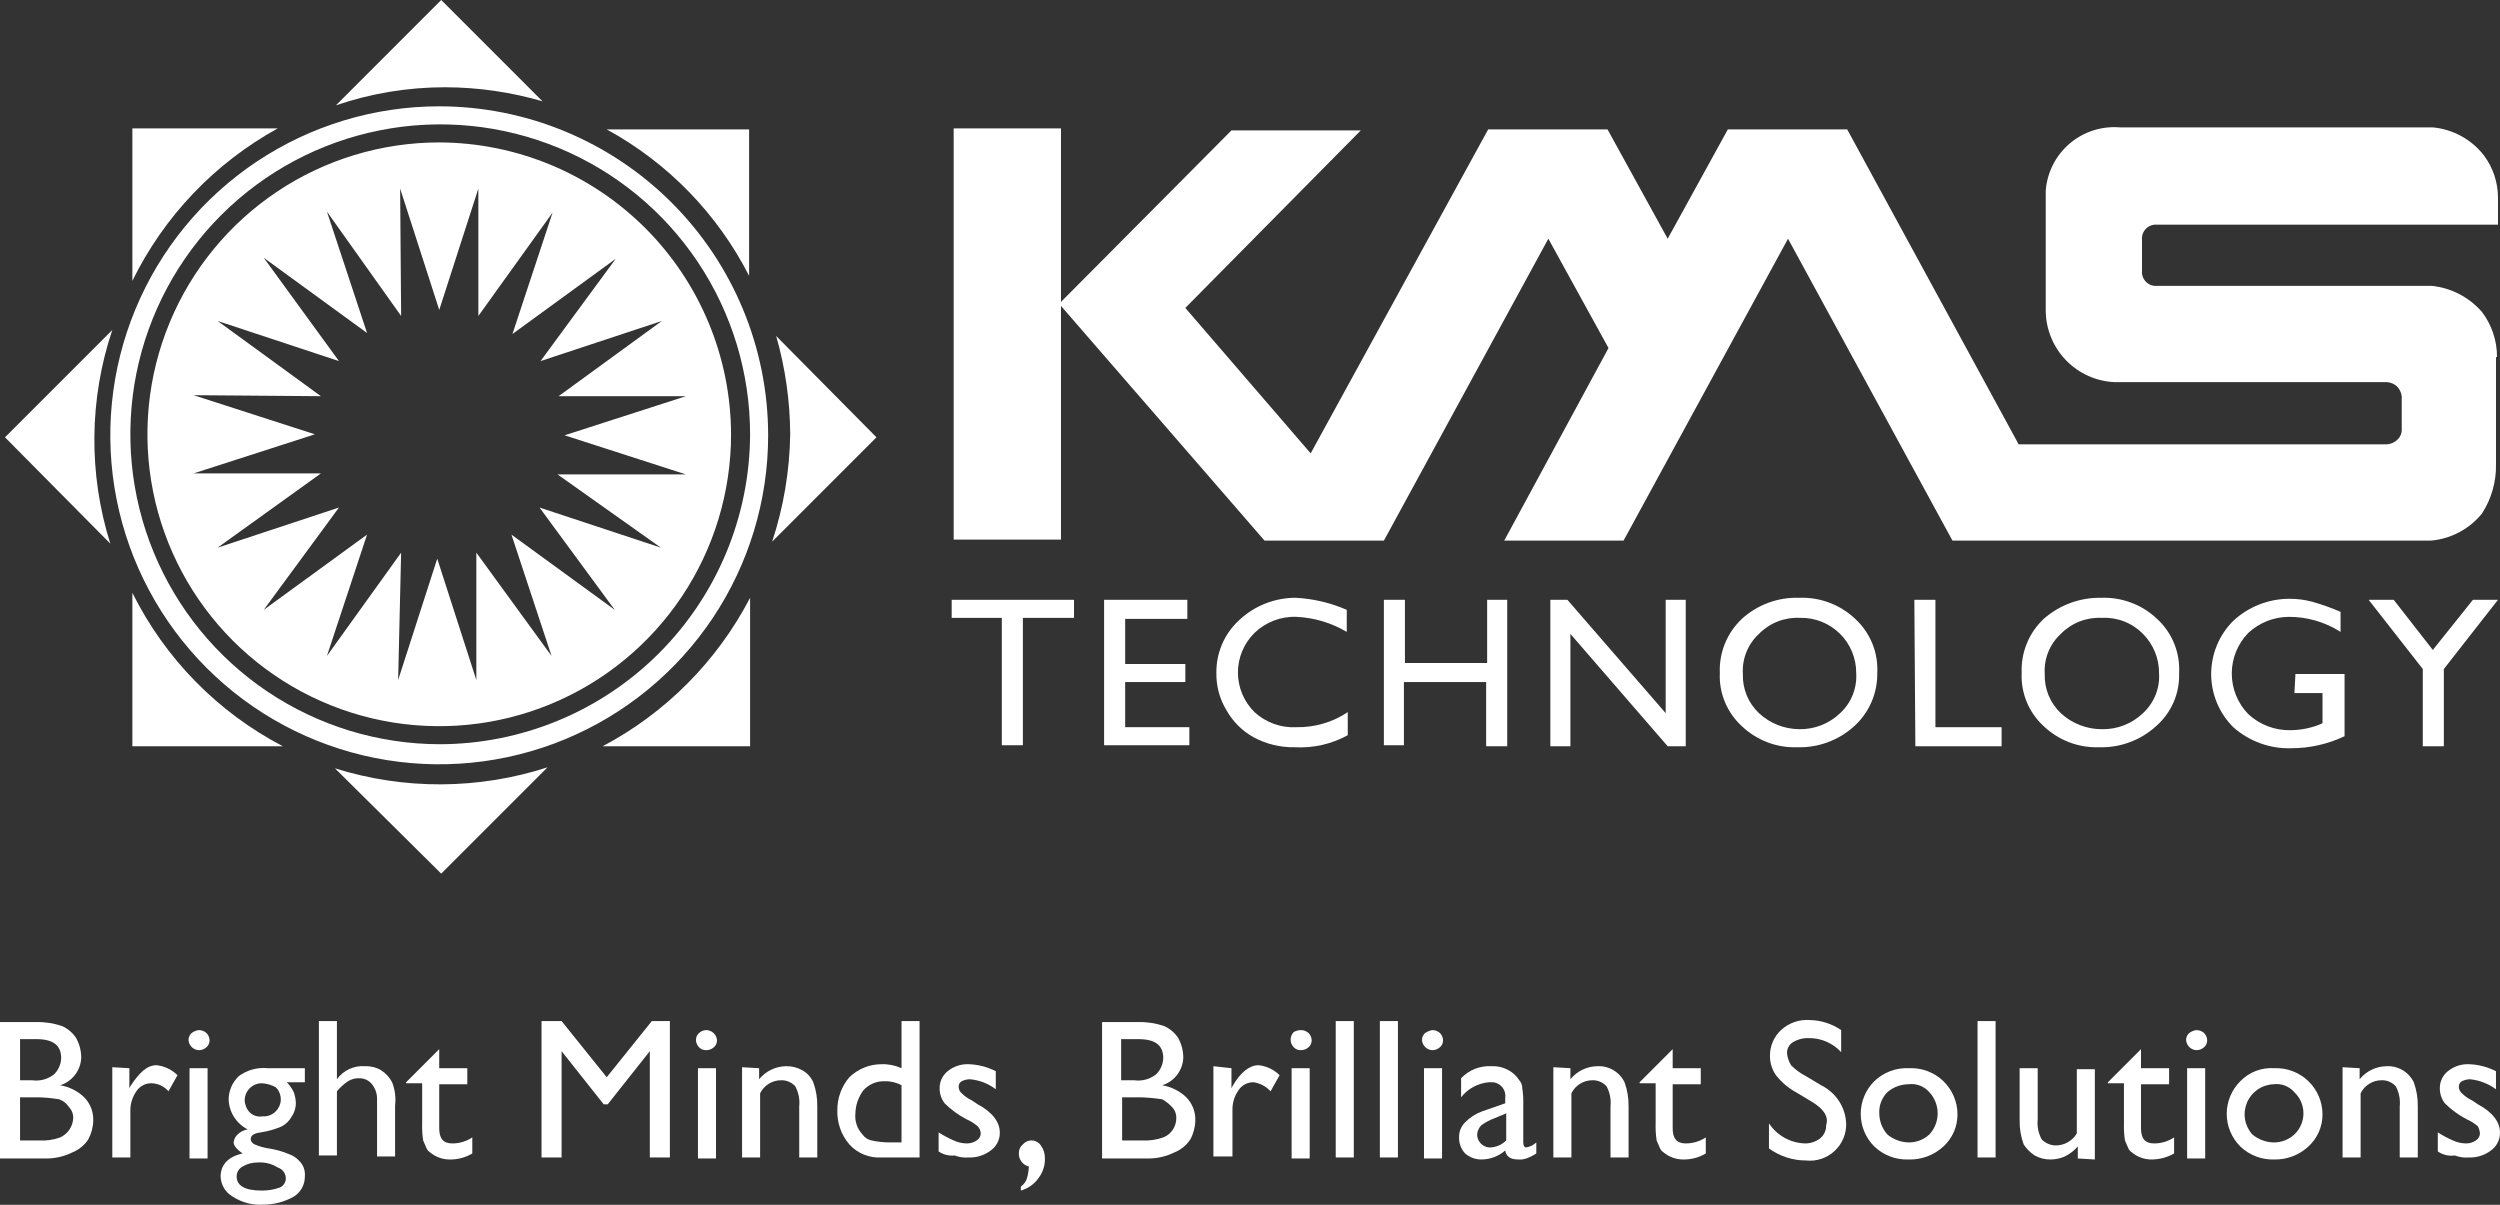 <svg xmlns="http://www.w3.org/2000/svg" width="166" height="80" viewBox="0 0 166 80" fill="none">
    <rect x="0" y="0" width="166" height="80" fill="#333333" stroke="none"/>
    <g clip-path="url(#clip0_1887_502)">
        <path d="M29.165 7.06C24.845 7.06 20.622 8.341 17.031 10.741C13.439 13.141 10.64 16.553 8.987 20.545C7.334 24.536 6.901 28.929 7.744 33.166C8.587 37.404 10.667 41.296 13.721 44.351C16.776 47.406 20.667 49.487 24.904 50.33C29.14 51.172 33.532 50.74 37.523 49.086C41.513 47.433 44.924 44.633 47.324 41.041C49.724 37.448 51.005 33.225 51.005 28.904C51.001 23.112 48.699 17.558 44.604 13.462C40.509 9.366 34.956 7.063 29.165 7.06ZM29.165 49.417C25.098 49.404 21.127 48.186 17.752 45.917C14.377 43.647 11.75 40.429 10.203 36.667C8.656 32.906 8.258 28.77 9.059 24.782C9.861 20.795 11.826 17.134 14.706 14.263C17.586 11.391 21.252 9.438 25.242 8.649C29.231 7.86 33.364 8.272 37.12 9.831C40.876 11.391 44.086 14.029 46.343 17.411C48.601 20.794 49.806 24.77 49.806 28.838C49.789 34.302 47.606 39.536 43.737 43.394C39.868 47.251 34.628 49.417 29.165 49.417Z" fill="white"/>
        <path d="M165.801 23.71C165.807 22.628 165.456 21.575 164.802 20.713C163.952 19.734 162.762 19.115 161.473 18.981H143.228C143.094 18.993 142.958 18.976 142.832 18.93C142.705 18.884 142.59 18.811 142.494 18.716C142.399 18.62 142.326 18.505 142.28 18.378C142.234 18.252 142.217 18.116 142.229 17.982V15.917C142.217 15.783 142.234 15.648 142.28 15.521C142.326 15.394 142.399 15.279 142.494 15.184C142.59 15.088 142.705 15.015 142.832 14.969C142.958 14.924 143.094 14.906 143.228 14.918H165.867V13.12C165.864 12.112 165.538 11.131 164.935 10.323C164.527 9.796 164.015 9.358 163.431 9.038C162.847 8.717 162.203 8.52 161.539 8.458H140.764C140.165 8.408 139.562 8.477 138.989 8.661C138.416 8.845 137.886 9.141 137.428 9.531C136.97 9.921 136.593 10.397 136.32 10.934C136.047 11.47 135.883 12.054 135.837 12.654V20.646C135.85 21.873 136.334 23.049 137.189 23.929C138.044 24.809 139.205 25.327 140.431 25.375H158.476C158.754 25.386 159.017 25.506 159.209 25.708C159.351 25.879 159.444 26.086 159.475 26.307V28.505C159.482 28.628 159.461 28.752 159.415 28.867C159.369 28.982 159.299 29.086 159.209 29.171C159.017 29.373 158.754 29.492 158.476 29.504H134.039L122.653 8.591H114.729L110.734 15.851L106.739 8.591H98.815L87.029 30.103L78.706 20.446L90.358 8.658H81.769L70.449 20.047V8.525H63.324V35.831H70.449V20.313L83.966 35.897H91.89L102.81 15.851L106.805 23.11L99.88 35.897H107.804L118.724 15.851L129.644 35.897H161.406C162.064 35.841 162.703 35.653 163.287 35.344C163.87 35.035 164.385 34.611 164.802 34.099C165.431 33.129 165.756 31.992 165.734 30.836V23.71H165.801Z" fill="white"/>
        <path d="M63.191 39.827H71.315V41.026H67.919V49.484H66.521V41.026H63.191V39.827Z" fill="white"/>
        <path d="M73.312 39.827H78.839V41.093H74.711V44.09H78.706V45.288H74.711V48.285H78.972V49.484H73.312V39.827Z" fill="white"/>
        <path d="M89.491 47.286V48.818C88.413 49.41 87.19 49.687 85.962 49.617C85.01 49.634 84.07 49.404 83.232 48.951C82.478 48.53 81.855 47.907 81.434 47.153C80.983 46.411 80.752 45.556 80.768 44.688C80.758 44.025 80.889 43.367 81.153 42.758C81.417 42.149 81.808 41.604 82.3 41.159C83.313 40.216 84.645 39.692 86.029 39.693C87.2 39.753 88.35 40.024 89.425 40.493V41.958C88.413 41.358 87.27 41.015 86.095 40.959C85.581 40.938 85.069 41.022 84.588 41.205C84.107 41.388 83.668 41.667 83.299 42.024C82.95 42.368 82.674 42.778 82.485 43.229C82.296 43.681 82.199 44.166 82.199 44.655C82.199 45.145 82.296 45.629 82.485 46.081C82.674 46.532 82.95 46.942 83.299 47.286C83.674 47.631 84.115 47.897 84.596 48.069C85.076 48.24 85.586 48.314 86.095 48.285C87.303 48.306 88.488 47.957 89.491 47.286Z" fill="white"/>
        <path d="M98.68 39.827H100.079V49.551H98.68V45.288H93.22V49.484H91.889V39.827H93.287V44.023H98.747V39.827H98.68Z" fill="white"/>
        <path d="M110.601 39.827H111.933V49.551H110.734L104.275 42.092V49.551H102.943V39.827H104.075L110.601 47.353V39.827Z" fill="white"/>
        <path d="M119.456 39.694C120.14 39.666 120.822 39.775 121.463 40.015C122.103 40.255 122.689 40.622 123.185 41.092C123.68 41.546 124.068 42.104 124.321 42.726C124.575 43.348 124.687 44.018 124.65 44.689C124.661 45.352 124.53 46.01 124.265 46.619C124.001 47.228 123.61 47.773 123.119 48.219C122.084 49.161 120.722 49.663 119.323 49.617C118.651 49.639 117.98 49.527 117.351 49.286C116.723 49.046 116.148 48.683 115.661 48.219C115.173 47.774 114.788 47.227 114.535 46.617C114.282 46.007 114.166 45.349 114.196 44.689C114.167 44.019 114.284 43.351 114.536 42.731C114.789 42.11 115.173 41.551 115.661 41.092C116.696 40.15 118.058 39.648 119.456 39.694ZM119.523 41.026C119.018 41 118.514 41.081 118.043 41.265C117.573 41.449 117.146 41.73 116.793 42.091C116.428 42.428 116.143 42.842 115.959 43.303C115.774 43.764 115.695 44.26 115.728 44.755C115.711 45.239 115.798 45.721 115.981 46.169C116.165 46.616 116.442 47.02 116.793 47.353C117.518 48.026 118.467 48.405 119.456 48.418C119.959 48.429 120.459 48.341 120.928 48.158C121.396 47.975 121.824 47.701 122.186 47.353C122.551 47.016 122.836 46.602 123.021 46.142C123.205 45.681 123.284 45.184 123.252 44.689C123.255 44.201 123.16 43.718 122.972 43.268C122.785 42.818 122.51 42.41 122.162 42.069C121.814 41.727 121.401 41.459 120.948 41.28C120.495 41.1 120.01 41.014 119.523 41.026Z" fill="white"/>
        <path d="M127.113 39.827H128.512V48.285H132.906V49.551H127.18L127.113 39.827Z" fill="white"/>
        <path d="M139.499 39.694C140.183 39.666 140.865 39.775 141.505 40.015C142.146 40.255 142.732 40.622 143.228 41.092C143.723 41.546 144.111 42.104 144.364 42.726C144.618 43.348 144.73 44.018 144.693 44.689C144.717 45.354 144.592 46.017 144.327 46.627C144.062 47.238 143.664 47.782 143.162 48.219C142.127 49.161 140.765 49.663 139.366 49.617C138.693 49.639 138.023 49.527 137.394 49.286C136.766 49.046 136.191 48.683 135.704 48.219C135.215 47.774 134.831 47.227 134.578 46.617C134.325 46.007 134.209 45.349 134.239 44.689C134.21 44.019 134.326 43.351 134.579 42.731C134.832 42.11 135.216 41.551 135.704 41.092C136.751 40.17 138.104 39.671 139.499 39.694ZM139.566 41.026C139.061 41 138.557 41.081 138.086 41.265C137.616 41.449 137.189 41.73 136.836 42.091C136.471 42.428 136.186 42.842 136.002 43.303C135.817 43.764 135.738 44.26 135.771 44.755C135.754 45.239 135.84 45.721 136.024 46.169C136.208 46.616 136.485 47.02 136.836 47.353C137.578 48.041 138.554 48.422 139.566 48.418C140.069 48.429 140.569 48.341 141.037 48.158C141.506 47.975 141.933 47.701 142.296 47.353C142.661 47.016 142.946 46.602 143.13 46.142C143.315 45.681 143.394 45.184 143.361 44.689C143.364 43.716 142.981 42.782 142.296 42.091C141.943 41.73 141.516 41.449 141.046 41.265C140.575 41.081 140.071 41 139.566 41.026Z" fill="white"/>
        <path d="M152.417 44.755H155.679V48.884C154.576 49.408 153.371 49.681 152.15 49.683C150.731 49.729 149.349 49.229 148.288 48.285C147.824 47.822 147.455 47.272 147.203 46.666C146.952 46.06 146.822 45.411 146.822 44.755C146.822 44.099 146.952 43.45 147.203 42.844C147.455 42.238 147.824 41.688 148.288 41.225C149.301 40.282 150.634 39.759 152.017 39.76C152.534 39.756 153.05 39.824 153.549 39.96C154.184 40.141 154.807 40.364 155.413 40.626V41.958C154.379 41.298 153.177 40.951 151.951 40.959C150.961 40.972 150.012 41.352 149.287 42.024C148.583 42.746 148.19 43.714 148.19 44.722C148.19 45.73 148.583 46.697 149.287 47.419C150.046 48.123 151.049 48.505 152.084 48.484C152.769 48.481 153.447 48.345 154.081 48.085L154.215 48.018V46.02H152.35L152.417 44.755Z" fill="white"/>
        <path d="M164.202 39.827H165.867L162.271 44.423V49.551H160.873V44.423L157.277 39.827H158.942L161.539 43.157L164.202 39.827Z" fill="white"/>
        <path d="M3.063 76.923H0V67.866H2.397C2.985 67.851 3.572 67.942 4.128 68.132C4.508 68.305 4.831 68.582 5.061 68.931C5.263 69.3 5.377 69.71 5.394 70.13C5.399 70.56 5.266 70.98 5.014 71.327C4.762 71.675 4.405 71.933 3.995 72.062C4.596 72.162 5.153 72.44 5.593 72.861C5.791 73.063 5.945 73.303 6.048 73.566C6.151 73.829 6.2 74.11 6.193 74.393C6.185 74.835 6.07 75.269 5.86 75.658C5.601 76.049 5.229 76.351 4.794 76.524C4.256 76.789 3.663 76.926 3.063 76.923ZM2.397 68.998H1.332V71.729H2.131C2.389 71.766 2.653 71.75 2.905 71.681C3.157 71.612 3.392 71.493 3.596 71.329C3.882 71.046 4.048 70.665 4.062 70.263C4.062 69.398 3.529 68.998 2.397 68.998ZM2.53 72.861H1.332V75.725H2.597C3.072 75.757 3.548 75.689 3.995 75.525C4.241 75.413 4.452 75.236 4.605 75.013C4.757 74.79 4.846 74.529 4.861 74.259C4.868 74.126 4.848 73.992 4.802 73.866C4.756 73.74 4.686 73.625 4.594 73.527C4.437 73.281 4.203 73.094 3.929 72.994C3.466 72.917 2.999 72.872 2.53 72.861Z" fill="white"/>
        <path d="M8.589 70.929V72.261L8.656 72.128C9.255 71.196 9.788 70.73 10.387 70.73C10.916 70.783 11.41 71.019 11.785 71.395L11.186 72.461C11.046 72.297 10.872 72.165 10.677 72.073C10.482 71.981 10.27 71.932 10.054 71.928C9.856 71.925 9.661 71.973 9.486 72.066C9.311 72.159 9.163 72.295 9.055 72.461C8.794 72.832 8.655 73.273 8.656 73.727V76.857H7.457V70.863L8.589 70.929Z" fill="white"/>
        <path d="M13.184 68.399C13.38 68.394 13.571 68.465 13.716 68.599C13.837 68.725 13.908 68.89 13.916 69.065C13.918 69.152 13.902 69.239 13.867 69.32C13.833 69.4 13.781 69.472 13.716 69.531C13.571 69.664 13.38 69.736 13.184 69.731C13.011 69.718 12.849 69.644 12.727 69.522C12.604 69.4 12.53 69.237 12.518 69.065C12.515 68.977 12.532 68.89 12.567 68.81C12.601 68.729 12.653 68.657 12.718 68.599C12.853 68.493 13.014 68.424 13.184 68.399ZM12.584 70.93H13.783V76.924H12.584V70.93Z" fill="white"/>
        <path d="M15.181 72.993C15.185 72.707 15.247 72.424 15.361 72.161C15.475 71.898 15.64 71.66 15.847 71.461C16.401 71.048 17.09 70.858 17.778 70.929H20.242V71.861H19.043C19.235 72.055 19.393 72.28 19.509 72.527C19.585 72.741 19.63 72.966 19.642 73.193C19.657 73.524 19.564 73.852 19.376 74.125C19.226 74.409 18.994 74.641 18.71 74.791C18.264 74.986 17.794 75.12 17.312 75.191C16.846 75.258 16.646 75.391 16.646 75.657C16.659 75.731 16.689 75.8 16.736 75.858C16.783 75.916 16.843 75.962 16.912 75.99C17.21 76.118 17.524 76.208 17.845 76.257C18.326 76.328 18.796 76.462 19.243 76.656C19.471 76.741 19.676 76.878 19.842 77.056C19.987 77.19 20.098 77.356 20.168 77.541C20.237 77.726 20.262 77.925 20.242 78.121C20.245 78.388 20.18 78.651 20.051 78.884C19.923 79.118 19.736 79.314 19.509 79.453C18.9 79.8 18.212 79.984 17.512 79.986C16.784 80.04 16.059 79.853 15.447 79.453C15.212 79.318 15.015 79.124 14.875 78.891C14.736 78.658 14.657 78.393 14.648 78.121C14.648 77.322 15.181 76.789 16.113 76.59C15.714 76.323 15.514 76.057 15.514 75.857C15.533 75.652 15.628 75.462 15.78 75.324C15.964 75.149 16.196 75.033 16.446 74.991C16.075 74.803 15.761 74.518 15.539 74.166C15.316 73.815 15.193 73.409 15.181 72.993ZM17.112 77.189C16.761 77.183 16.415 77.275 16.113 77.455C15.991 77.518 15.889 77.613 15.818 77.731C15.747 77.849 15.711 77.984 15.714 78.121C15.714 78.721 16.247 79.054 17.378 79.054C17.787 79.058 18.192 78.99 18.577 78.854C18.705 78.799 18.812 78.705 18.884 78.585C18.956 78.466 18.988 78.327 18.977 78.188C18.964 78.037 18.906 77.893 18.811 77.774C18.717 77.655 18.589 77.568 18.444 77.522C18.047 77.272 17.58 77.156 17.112 77.189ZM17.378 71.928C17.079 71.929 16.792 72.049 16.58 72.261C16.368 72.473 16.248 72.76 16.247 73.06C16.257 73.358 16.375 73.642 16.579 73.859C16.692 73.969 16.829 74.051 16.98 74.097C17.131 74.144 17.29 74.153 17.445 74.125C17.605 74.136 17.765 74.112 17.915 74.054C18.064 73.997 18.199 73.907 18.311 73.792C18.513 73.593 18.633 73.324 18.645 73.04C18.657 72.755 18.562 72.477 18.377 72.261L18.311 72.194C18.024 72.036 17.705 71.945 17.378 71.928Z" fill="white"/>
        <path d="M21.174 67.799H22.372V71.662C22.583 71.369 22.865 71.136 23.191 70.985C23.518 70.833 23.878 70.768 24.237 70.796C24.61 70.781 24.98 70.873 25.302 71.062C25.611 71.261 25.864 71.536 26.035 71.861C26.227 72.347 26.296 72.874 26.234 73.393V76.79H25.036V73.06C25.06 72.676 24.941 72.297 24.703 71.995C24.599 71.866 24.467 71.763 24.317 71.693C24.167 71.624 24.003 71.59 23.837 71.595C23.579 71.589 23.324 71.659 23.105 71.795C22.83 71.981 22.584 72.205 22.372 72.461V76.723H21.174V67.799Z" fill="white"/>
        <path d="M26.967 71.862L29.164 69.664V70.93H31.029V71.995H29.164V74.925C29.164 75.591 29.43 75.924 30.03 75.924C30.503 75.925 30.967 75.786 31.361 75.525V76.591C30.918 76.854 30.412 76.992 29.897 76.99C29.411 76.998 28.939 76.833 28.565 76.524C28.442 76.445 28.348 76.328 28.299 76.191C28.232 76.058 28.165 75.858 28.099 75.725C28.041 75.35 28.019 74.971 28.032 74.593V71.928H26.967V71.862Z" fill="white"/>
        <path d="M43.282 67.799H44.48V76.856H43.148V69.797L40.352 73.327H40.085L37.289 69.797V76.856H35.957V67.799H37.289L40.285 71.528L43.282 67.799Z" fill="white"/>
        <path d="M46.877 68.398C47.061 68.396 47.238 68.464 47.374 68.587C47.51 68.711 47.594 68.881 47.609 69.064C47.612 69.152 47.595 69.239 47.561 69.32C47.526 69.4 47.475 69.472 47.41 69.531C47.265 69.664 47.074 69.736 46.877 69.731C46.789 69.733 46.703 69.716 46.622 69.682C46.542 69.647 46.47 69.596 46.411 69.531C46.29 69.405 46.219 69.239 46.211 69.064C46.209 68.977 46.225 68.89 46.26 68.809C46.294 68.729 46.346 68.657 46.411 68.598C46.537 68.477 46.703 68.406 46.877 68.398ZM46.344 70.929H47.543V76.923H46.344V70.929Z" fill="white"/>
        <path d="M50.405 70.929V71.662C50.623 71.394 50.897 71.177 51.207 71.028C51.518 70.878 51.858 70.799 52.203 70.796C52.576 70.79 52.943 70.881 53.269 71.063C53.594 71.242 53.851 71.522 54.001 71.862C54.186 72.374 54.277 72.916 54.267 73.46V76.857H53.069V73.46C53.117 72.999 53.024 72.535 52.803 72.128C52.685 71.998 52.541 71.895 52.38 71.826C52.219 71.757 52.045 71.724 51.87 71.729C51.58 71.727 51.294 71.808 51.047 71.961C50.8 72.114 50.6 72.334 50.472 72.594V76.857H49.273V70.863L50.405 70.929Z" fill="white"/>
        <path d="M59.861 67.799H61.059V76.856H58.529C58.132 76.88 57.734 76.815 57.365 76.665C56.996 76.516 56.666 76.285 56.398 75.991C55.859 75.362 55.575 74.554 55.599 73.726C55.591 72.921 55.875 72.14 56.398 71.528C56.97 70.976 57.734 70.665 58.529 70.663C58.987 70.648 59.443 70.739 59.861 70.929V67.799ZM59.861 75.857V72.061C59.514 71.872 59.123 71.78 58.729 71.795C58.466 71.787 58.205 71.837 57.964 71.941C57.722 72.044 57.506 72.199 57.33 72.394C56.998 72.837 56.812 73.373 56.798 73.926C56.772 74.179 56.8 74.434 56.881 74.675C56.961 74.916 57.092 75.138 57.264 75.325C57.405 75.53 57.62 75.673 57.863 75.724C58.235 75.805 58.614 75.85 58.995 75.857H59.861Z" fill="white"/>
        <path d="M62.324 76.457V75.192C62.643 75.395 62.977 75.573 63.323 75.724C63.593 75.853 63.889 75.921 64.189 75.924C64.426 75.929 64.659 75.859 64.855 75.724C64.934 75.675 65.001 75.607 65.047 75.525C65.094 75.444 65.119 75.352 65.121 75.258C65.113 75.084 65.042 74.918 64.921 74.792C64.703 74.599 64.456 74.441 64.189 74.326C63.648 74.048 63.154 73.688 62.724 73.26C62.506 72.973 62.389 72.622 62.391 72.261C62.388 72.044 62.434 71.83 62.526 71.633C62.619 71.437 62.754 71.265 62.923 71.129C63.318 70.809 63.815 70.643 64.322 70.663C64.948 70.683 65.562 70.843 66.12 71.129V72.328C65.619 71.943 65.018 71.712 64.388 71.662C64.203 71.666 64.021 71.712 63.856 71.795C63.786 71.834 63.73 71.893 63.695 71.964C63.659 72.035 63.646 72.116 63.656 72.195C63.661 72.271 63.681 72.346 63.715 72.415C63.75 72.483 63.797 72.544 63.856 72.594C64.049 72.786 64.275 72.944 64.522 73.06L64.921 73.327C65.92 73.859 66.386 74.525 66.386 75.192C66.392 75.425 66.341 75.657 66.236 75.866C66.132 76.075 65.977 76.255 65.787 76.39C65.368 76.711 64.85 76.876 64.322 76.856C64.005 76.883 63.686 76.837 63.39 76.723C63.014 76.763 62.637 76.669 62.324 76.457Z" fill="white"/>
        <path d="M67.784 79.054V78.788C67.972 78.659 68.113 78.472 68.184 78.255C68.261 77.995 68.305 77.727 68.317 77.456C68.124 77.41 67.952 77.299 67.831 77.141C67.709 76.984 67.646 76.789 67.651 76.59C67.646 76.476 67.667 76.363 67.713 76.259C67.759 76.154 67.829 76.063 67.918 75.991C67.993 75.902 68.088 75.832 68.195 75.786C68.301 75.74 68.417 75.719 68.534 75.726C68.65 75.732 68.763 75.766 68.864 75.823C68.965 75.881 69.051 75.961 69.116 76.057C69.294 76.311 69.387 76.614 69.383 76.923C69.393 77.378 69.253 77.823 68.983 78.189C68.698 78.609 68.273 78.916 67.784 79.054Z" fill="white"/>
        <path d="M76.241 76.923H73.178V67.866H75.575C76.163 67.851 76.749 67.942 77.306 68.132C77.686 68.305 78.009 68.582 78.238 68.931C78.441 69.3 78.555 69.71 78.571 70.13C78.577 70.56 78.444 70.98 78.192 71.327C77.94 71.675 77.583 71.933 77.173 72.062C77.774 72.162 78.33 72.44 78.771 72.861C78.968 73.063 79.123 73.303 79.226 73.566C79.329 73.829 79.378 74.11 79.37 74.393C79.362 74.835 79.248 75.269 79.037 75.658C78.779 76.049 78.407 76.351 77.972 76.524C77.433 76.789 76.841 76.926 76.241 76.923ZM75.575 68.998H74.443V71.729H75.308C75.567 71.766 75.831 71.75 76.082 71.681C76.335 71.612 76.57 71.493 76.773 71.329C77.059 71.046 77.226 70.665 77.24 70.263C77.24 69.398 76.707 68.998 75.575 68.998ZM75.708 72.861H74.51V75.725H75.775C76.271 75.757 76.769 75.689 77.24 75.525C77.494 75.425 77.712 75.251 77.867 75.025C78.021 74.799 78.104 74.533 78.105 74.259C78.112 74.126 78.092 73.992 78.046 73.866C78.001 73.74 77.93 73.625 77.839 73.527C77.647 73.314 77.423 73.134 77.173 72.994C76.688 72.92 76.199 72.875 75.708 72.861Z" fill="white"/>
        <path d="M81.769 70.929V72.261L81.835 72.128C82.368 71.196 82.967 70.73 83.567 70.73C84.096 70.783 84.59 71.019 84.965 71.395L84.366 72.461C84.07 72.136 83.669 71.924 83.234 71.862C83.036 71.859 82.84 71.906 82.666 71.999C82.491 72.093 82.343 72.228 82.235 72.394C81.974 72.765 81.835 73.207 81.835 73.66V76.79H80.57V70.796L81.769 70.929Z" fill="white"/>
        <path d="M86.363 68.399C86.56 68.394 86.751 68.465 86.896 68.599C87.017 68.725 87.088 68.89 87.096 69.065C87.098 69.152 87.082 69.239 87.047 69.32C87.013 69.4 86.961 69.472 86.896 69.531C86.751 69.664 86.56 69.736 86.363 69.731C86.276 69.733 86.189 69.716 86.108 69.682C86.028 69.647 85.956 69.596 85.897 69.531C85.776 69.405 85.705 69.239 85.698 69.065C85.692 68.868 85.764 68.677 85.897 68.532C86.039 68.449 86.199 68.403 86.363 68.399ZM85.764 70.93H86.963V76.924H85.764V70.93Z" fill="white"/>
        <path d="M88.693 67.799H89.892V76.856H88.693V67.799Z" fill="white"/>
        <path d="M91.623 67.799H92.822V76.856H91.623V67.799Z" fill="white"/>
        <path d="M95.086 68.399C95.283 68.394 95.474 68.465 95.619 68.599C95.74 68.725 95.811 68.89 95.818 69.065C95.821 69.152 95.804 69.239 95.77 69.32C95.735 69.4 95.684 69.472 95.619 69.531C95.474 69.664 95.283 69.736 95.086 69.731C94.913 69.718 94.751 69.644 94.629 69.522C94.507 69.4 94.433 69.237 94.42 69.065C94.418 68.977 94.434 68.89 94.469 68.81C94.503 68.729 94.555 68.657 94.62 68.599C94.762 68.504 94.92 68.437 95.086 68.399ZM94.553 70.93H95.752V76.924H94.553V70.93Z" fill="white"/>
        <path d="M101.145 73.326V75.857C101.145 76.057 101.212 76.19 101.345 76.19C101.595 76.148 101.827 76.032 102.011 75.857V76.59C101.803 76.727 101.579 76.839 101.345 76.923C101.174 76.981 100.992 77.004 100.812 76.989C100.28 76.989 100.013 76.79 99.947 76.39C99.506 76.78 98.937 76.994 98.349 76.989C97.957 76.988 97.579 76.847 97.283 76.59C97.016 76.3 96.873 75.918 96.884 75.524C96.877 75.339 96.909 75.154 96.978 74.983C97.047 74.811 97.151 74.655 97.283 74.525C97.6 74.198 97.987 73.948 98.415 73.793L99.947 73.26V72.927C99.967 72.804 99.963 72.678 99.933 72.557C99.904 72.436 99.85 72.322 99.776 72.222C99.701 72.123 99.607 72.039 99.499 71.977C99.391 71.915 99.271 71.876 99.148 71.861H98.881C98.518 71.889 98.165 71.992 97.844 72.164C97.523 72.336 97.241 72.573 97.017 72.86V71.595C97.272 71.325 97.583 71.113 97.928 70.975C98.273 70.837 98.643 70.776 99.014 70.796C99.575 70.767 100.124 70.958 100.546 71.328C100.676 71.444 100.788 71.579 100.879 71.728C101.012 71.873 101.084 72.064 101.079 72.261C101.134 72.613 101.156 72.97 101.145 73.326ZM100.013 75.724V73.926L99.214 74.259C98.906 74.374 98.614 74.531 98.349 74.725C98.194 74.889 98.1 75.1 98.082 75.324C98.082 75.543 98.163 75.754 98.312 75.914C98.46 76.075 98.663 76.173 98.881 76.19H98.948C99.35 76.177 99.731 76.01 100.013 75.724Z" fill="white"/>
        <path d="M104.275 70.929V71.662C104.492 71.394 104.766 71.177 105.076 71.028C105.387 70.878 105.727 70.799 106.072 70.796C106.443 70.778 106.812 70.87 107.131 71.059C107.451 71.249 107.708 71.528 107.87 71.862C108.056 72.374 108.146 72.916 108.137 73.46V76.857H106.938V73.46C106.986 72.999 106.893 72.535 106.672 72.128C106.554 71.998 106.41 71.895 106.249 71.826C106.088 71.757 105.914 71.724 105.739 71.728C105.449 71.727 105.163 71.808 104.916 71.961C104.669 72.114 104.47 72.334 104.341 72.594V76.857H103.143V70.863L104.275 70.929Z" fill="white"/>
        <path d="M108.869 71.862L111.066 69.664V70.93H112.931V71.995H111.066V74.925C111.066 75.591 111.333 75.924 111.932 75.924C112.406 75.925 112.869 75.786 113.264 75.525V76.591C112.821 76.854 112.314 76.992 111.799 76.99C111.314 76.998 110.841 76.833 110.467 76.524C110.344 76.445 110.251 76.328 110.201 76.191C110.134 76.058 110.068 75.858 110.001 75.725C109.944 75.35 109.921 74.971 109.935 74.593V71.928H108.869V71.862Z" fill="white"/>
        <path d="M120.256 73.126L119.257 72.527C118.74 72.244 118.287 71.859 117.925 71.395C117.664 71.024 117.525 70.582 117.526 70.129C117.52 69.805 117.582 69.484 117.708 69.186C117.834 68.887 118.021 68.619 118.258 68.398C118.517 68.16 118.822 67.978 119.154 67.863C119.486 67.748 119.839 67.704 120.189 67.732C120.927 67.749 121.644 67.98 122.253 68.398V69.863C121.983 69.567 121.653 69.332 121.286 69.171C120.92 69.011 120.523 68.929 120.122 68.931C119.749 68.915 119.379 69.008 119.057 69.197C118.932 69.273 118.829 69.381 118.759 69.51C118.689 69.638 118.654 69.783 118.658 69.93C118.685 70.213 118.776 70.486 118.924 70.729C119.215 71.025 119.553 71.272 119.923 71.461L120.921 72.061C121.4 72.294 121.808 72.653 122.101 73.098C122.394 73.543 122.561 74.059 122.586 74.592C122.596 74.935 122.532 75.277 122.398 75.593C122.265 75.91 122.066 76.195 121.813 76.428C121.561 76.662 121.262 76.838 120.936 76.947C120.61 77.055 120.264 77.092 119.923 77.056C119.038 77.057 118.175 76.777 117.459 76.257V74.592C117.723 74.99 118.078 75.318 118.495 75.55C118.912 75.782 119.379 75.91 119.856 75.924C120.217 75.926 120.568 75.808 120.855 75.591C120.984 75.487 121.087 75.355 121.156 75.205C121.225 75.054 121.259 74.89 121.254 74.725C121.454 74.125 121.055 73.593 120.256 73.126Z" fill="white"/>
        <path d="M126.781 70.929C127.194 70.912 127.607 70.978 127.993 71.125C128.38 71.271 128.733 71.494 129.032 71.78C129.33 72.066 129.568 72.409 129.73 72.79C129.893 73.17 129.977 73.579 129.977 73.993C129.979 74.393 129.897 74.79 129.737 75.157C129.576 75.524 129.341 75.853 129.045 76.124C128.413 76.708 127.575 77.019 126.715 76.99C126.299 77.004 125.884 76.935 125.495 76.786C125.106 76.638 124.751 76.412 124.451 76.124C124.166 75.84 123.94 75.502 123.786 75.131C123.632 74.76 123.553 74.361 123.553 73.959C123.553 73.557 123.632 73.159 123.786 72.787C123.94 72.416 124.166 72.079 124.451 71.795C124.758 71.497 125.124 71.267 125.525 71.118C125.927 70.969 126.354 70.904 126.781 70.929ZM126.715 71.995C126.2 71.999 125.704 72.188 125.316 72.527C125.135 72.71 124.994 72.93 124.903 73.17C124.811 73.411 124.77 73.669 124.784 73.926C124.788 74.441 124.977 74.937 125.316 75.325C125.71 75.654 126.202 75.841 126.715 75.857C127.232 75.868 127.734 75.677 128.113 75.325C128.465 74.944 128.661 74.445 128.661 73.926C128.661 73.407 128.465 72.908 128.113 72.527C127.943 72.329 127.726 72.176 127.482 72.083C127.237 71.99 126.974 71.96 126.715 71.995Z" fill="white"/>
        <path d="M131.309 67.799H132.507V76.856H131.309V67.799Z" fill="white"/>
        <path d="M137.966 76.923V76.124C137.725 76.401 137.431 76.628 137.101 76.79C136.807 76.919 136.489 76.987 136.168 76.989C135.796 76.996 135.428 76.904 135.103 76.723C134.811 76.531 134.562 76.282 134.371 75.99C134.185 75.478 134.095 74.936 134.104 74.392V70.929H135.303V74.325C135.255 74.786 135.348 75.251 135.569 75.657C135.815 75.908 136.15 76.052 136.501 76.057C136.784 76.057 137.061 75.983 137.306 75.843C137.552 75.703 137.756 75.501 137.9 75.258V70.995H139.098V76.989L137.966 76.923Z" fill="white"/>
        <path d="M139.965 71.862L142.162 69.664V70.93H144.027V71.995H142.162V74.925C142.162 75.591 142.429 75.924 143.028 75.924C143.501 75.925 143.965 75.786 144.36 75.525V76.591C143.913 76.846 143.409 76.983 142.895 76.99C142.409 76.998 141.937 76.833 141.563 76.524C141.44 76.445 141.346 76.328 141.297 76.191C141.23 76.058 141.163 75.858 141.097 75.725C141.039 75.35 141.017 74.971 141.03 74.593V71.928H139.965V71.862Z" fill="white"/>
        <path d="M145.824 68.399C146.021 68.394 146.212 68.465 146.357 68.599C146.478 68.725 146.549 68.89 146.557 69.065C146.559 69.152 146.542 69.239 146.508 69.32C146.473 69.4 146.422 69.472 146.357 69.531C146.212 69.664 146.021 69.736 145.824 69.731C145.652 69.718 145.49 69.644 145.367 69.522C145.245 69.4 145.171 69.237 145.158 69.065C145.156 68.977 145.173 68.89 145.207 68.81C145.242 68.729 145.293 68.657 145.358 68.599C145.494 68.493 145.654 68.424 145.824 68.399ZM145.225 70.93H146.424V76.924H145.225V70.93Z" fill="white"/>
        <path d="M151.018 70.929C151.431 70.912 151.843 70.979 152.23 71.125C152.616 71.271 152.969 71.494 153.268 71.78C153.566 72.066 153.804 72.41 153.967 72.79C154.129 73.17 154.213 73.579 154.214 73.993C154.216 74.394 154.134 74.79 153.973 75.157C153.813 75.524 153.577 75.854 153.281 76.124C152.668 76.696 151.856 77.007 151.018 76.99C150.601 77.004 150.187 76.935 149.798 76.787C149.409 76.638 149.054 76.413 148.754 76.124C148.469 75.84 148.243 75.503 148.089 75.131C147.935 74.76 147.855 74.362 147.855 73.96C147.855 73.557 147.935 73.159 148.089 72.788C148.243 72.416 148.469 72.079 148.754 71.795C149.045 71.494 149.398 71.26 149.789 71.111C150.181 70.961 150.6 70.899 151.018 70.929ZM150.951 71.995C150.573 72.012 150.208 72.135 149.897 72.352C149.587 72.568 149.344 72.868 149.198 73.217C149.052 73.566 149.007 73.949 149.07 74.322C149.133 74.696 149.3 75.043 149.553 75.325C149.946 75.654 150.438 75.842 150.951 75.858C151.468 75.868 151.97 75.677 152.349 75.325C152.539 75.144 152.689 74.927 152.792 74.687C152.895 74.447 152.949 74.188 152.949 73.926C152.949 73.665 152.895 73.406 152.792 73.165C152.689 72.925 152.539 72.708 152.349 72.528C152.179 72.329 151.962 72.176 151.718 72.083C151.474 71.99 151.21 71.96 150.951 71.995Z" fill="white"/>
        <path d="M156.679 70.929V71.662C156.896 71.394 157.17 71.177 157.481 71.028C157.792 70.878 158.132 70.799 158.477 70.796C158.848 70.778 159.216 70.87 159.535 71.059C159.855 71.249 160.112 71.528 160.275 71.862C160.46 72.374 160.55 72.916 160.541 73.46V76.857H159.342V73.46C159.39 72.999 159.297 72.535 159.076 72.128C158.959 71.998 158.815 71.895 158.654 71.826C158.493 71.757 158.319 71.724 158.144 71.728C157.853 71.727 157.568 71.808 157.32 71.961C157.073 72.114 156.874 72.334 156.745 72.594V76.857H155.547V70.863L156.679 70.929Z" fill="white"/>
        <path d="M161.871 76.457V75.192C162.19 75.395 162.524 75.573 162.87 75.724C163.14 75.853 163.436 75.921 163.736 75.924C163.973 75.929 164.206 75.859 164.401 75.724C164.481 75.675 164.548 75.607 164.594 75.525C164.641 75.444 164.666 75.352 164.668 75.258C164.655 75.095 164.609 74.937 164.535 74.792C164.317 74.599 164.069 74.441 163.802 74.326C163.262 74.048 162.768 73.688 162.337 73.26C162.119 72.973 162.002 72.622 162.004 72.261C162.001 72.044 162.047 71.83 162.14 71.633C162.232 71.437 162.368 71.265 162.537 71.129C162.931 70.809 163.428 70.643 163.935 70.663C164.562 70.683 165.176 70.843 165.733 71.129V72.328C165.227 71.954 164.628 71.723 164.002 71.662C163.817 71.666 163.635 71.712 163.469 71.795C163.4 71.834 163.344 71.893 163.308 71.964C163.273 72.035 163.259 72.116 163.269 72.195C163.274 72.271 163.294 72.346 163.329 72.415C163.363 72.483 163.411 72.544 163.469 72.594C163.663 72.786 163.888 72.944 164.135 73.06L164.535 73.327C165.533 73.859 165.999 74.525 165.999 75.192C166.005 75.425 165.954 75.657 165.849 75.866C165.745 76.075 165.591 76.255 165.4 76.39C164.981 76.711 164.463 76.876 163.935 76.856C163.618 76.883 163.3 76.837 163.003 76.723C162.606 76.779 162.202 76.684 161.871 76.457Z" fill="white"/>
        <path d="M8.789 39.36V49.55H18.777C14.456 47.294 10.959 43.727 8.789 39.36Z" fill="white"/>
        <path d="M18.444 8.524H8.789V18.648C10.891 14.361 14.262 10.826 18.444 8.524Z" fill="white"/>
        <path d="M49.74 18.315V8.592H40.285C44.344 10.807 47.639 14.196 49.74 18.315Z" fill="white"/>
        <path d="M40.018 49.55H49.806V39.693C47.62 43.898 44.206 47.336 40.018 49.55Z" fill="white"/>
        <path d="M7.457 21.911L0.332 29.037L7.324 36.097C5.869 31.473 5.915 26.507 7.457 21.911Z" fill="white"/>
        <path d="M22.24 51.016L29.298 58.009L36.357 50.949C31.772 52.436 26.838 52.459 22.24 51.016Z" fill="white"/>
        <path d="M36.023 6.727L29.298 0L22.307 6.993C24.643 6.196 27.096 5.791 29.565 5.794C31.751 5.8 33.925 6.114 36.023 6.727Z" fill="white"/>
        <path d="M51.272 35.964L58.197 29.037L51.538 22.311C52.145 24.433 52.459 26.629 52.47 28.837C52.434 31.26 52.03 33.663 51.272 35.964Z" fill="white"/>
        <path d="M29.166 9.457C25.333 9.457 21.587 10.594 18.401 12.723C15.214 14.853 12.731 17.88 11.264 21.421C9.797 24.962 9.414 28.859 10.161 32.619C10.909 36.378 12.755 39.831 15.464 42.542C18.174 45.252 21.627 47.098 25.386 47.846C29.144 48.594 33.04 48.21 36.581 46.743C40.121 45.276 43.148 42.792 45.277 39.605C47.406 36.418 48.542 32.671 48.542 28.838C48.527 23.703 46.48 18.782 42.85 15.151C39.219 11.52 34.3 9.473 29.166 9.457ZM43.881 36.364L35.824 33.7L40.818 40.493L33.96 35.498L36.623 43.556L31.629 36.697V45.155L29.033 37.096L26.436 45.155L26.635 36.697L21.708 43.556L24.372 35.498L17.513 40.493L22.507 33.7L14.45 36.364L21.308 31.435H12.852L20.909 28.838L12.852 26.24L21.308 26.307L14.45 21.312L22.507 23.976L17.513 17.116L24.372 22.111L21.708 14.052L26.635 20.979L26.569 12.521L29.166 20.579L31.763 12.521V20.979L36.69 14.119L34.026 22.178L40.885 17.183L35.891 23.976L43.948 21.312L37.09 26.307H45.546L37.489 28.904L45.546 31.502H37.023L43.881 36.364Z" fill="white"/>
    </g>
    <defs>
        <clipPath id="clip0_1887_502">
            <rect width="166" height="80" fill="white"/>
        </clipPath>
    </defs>
</svg>